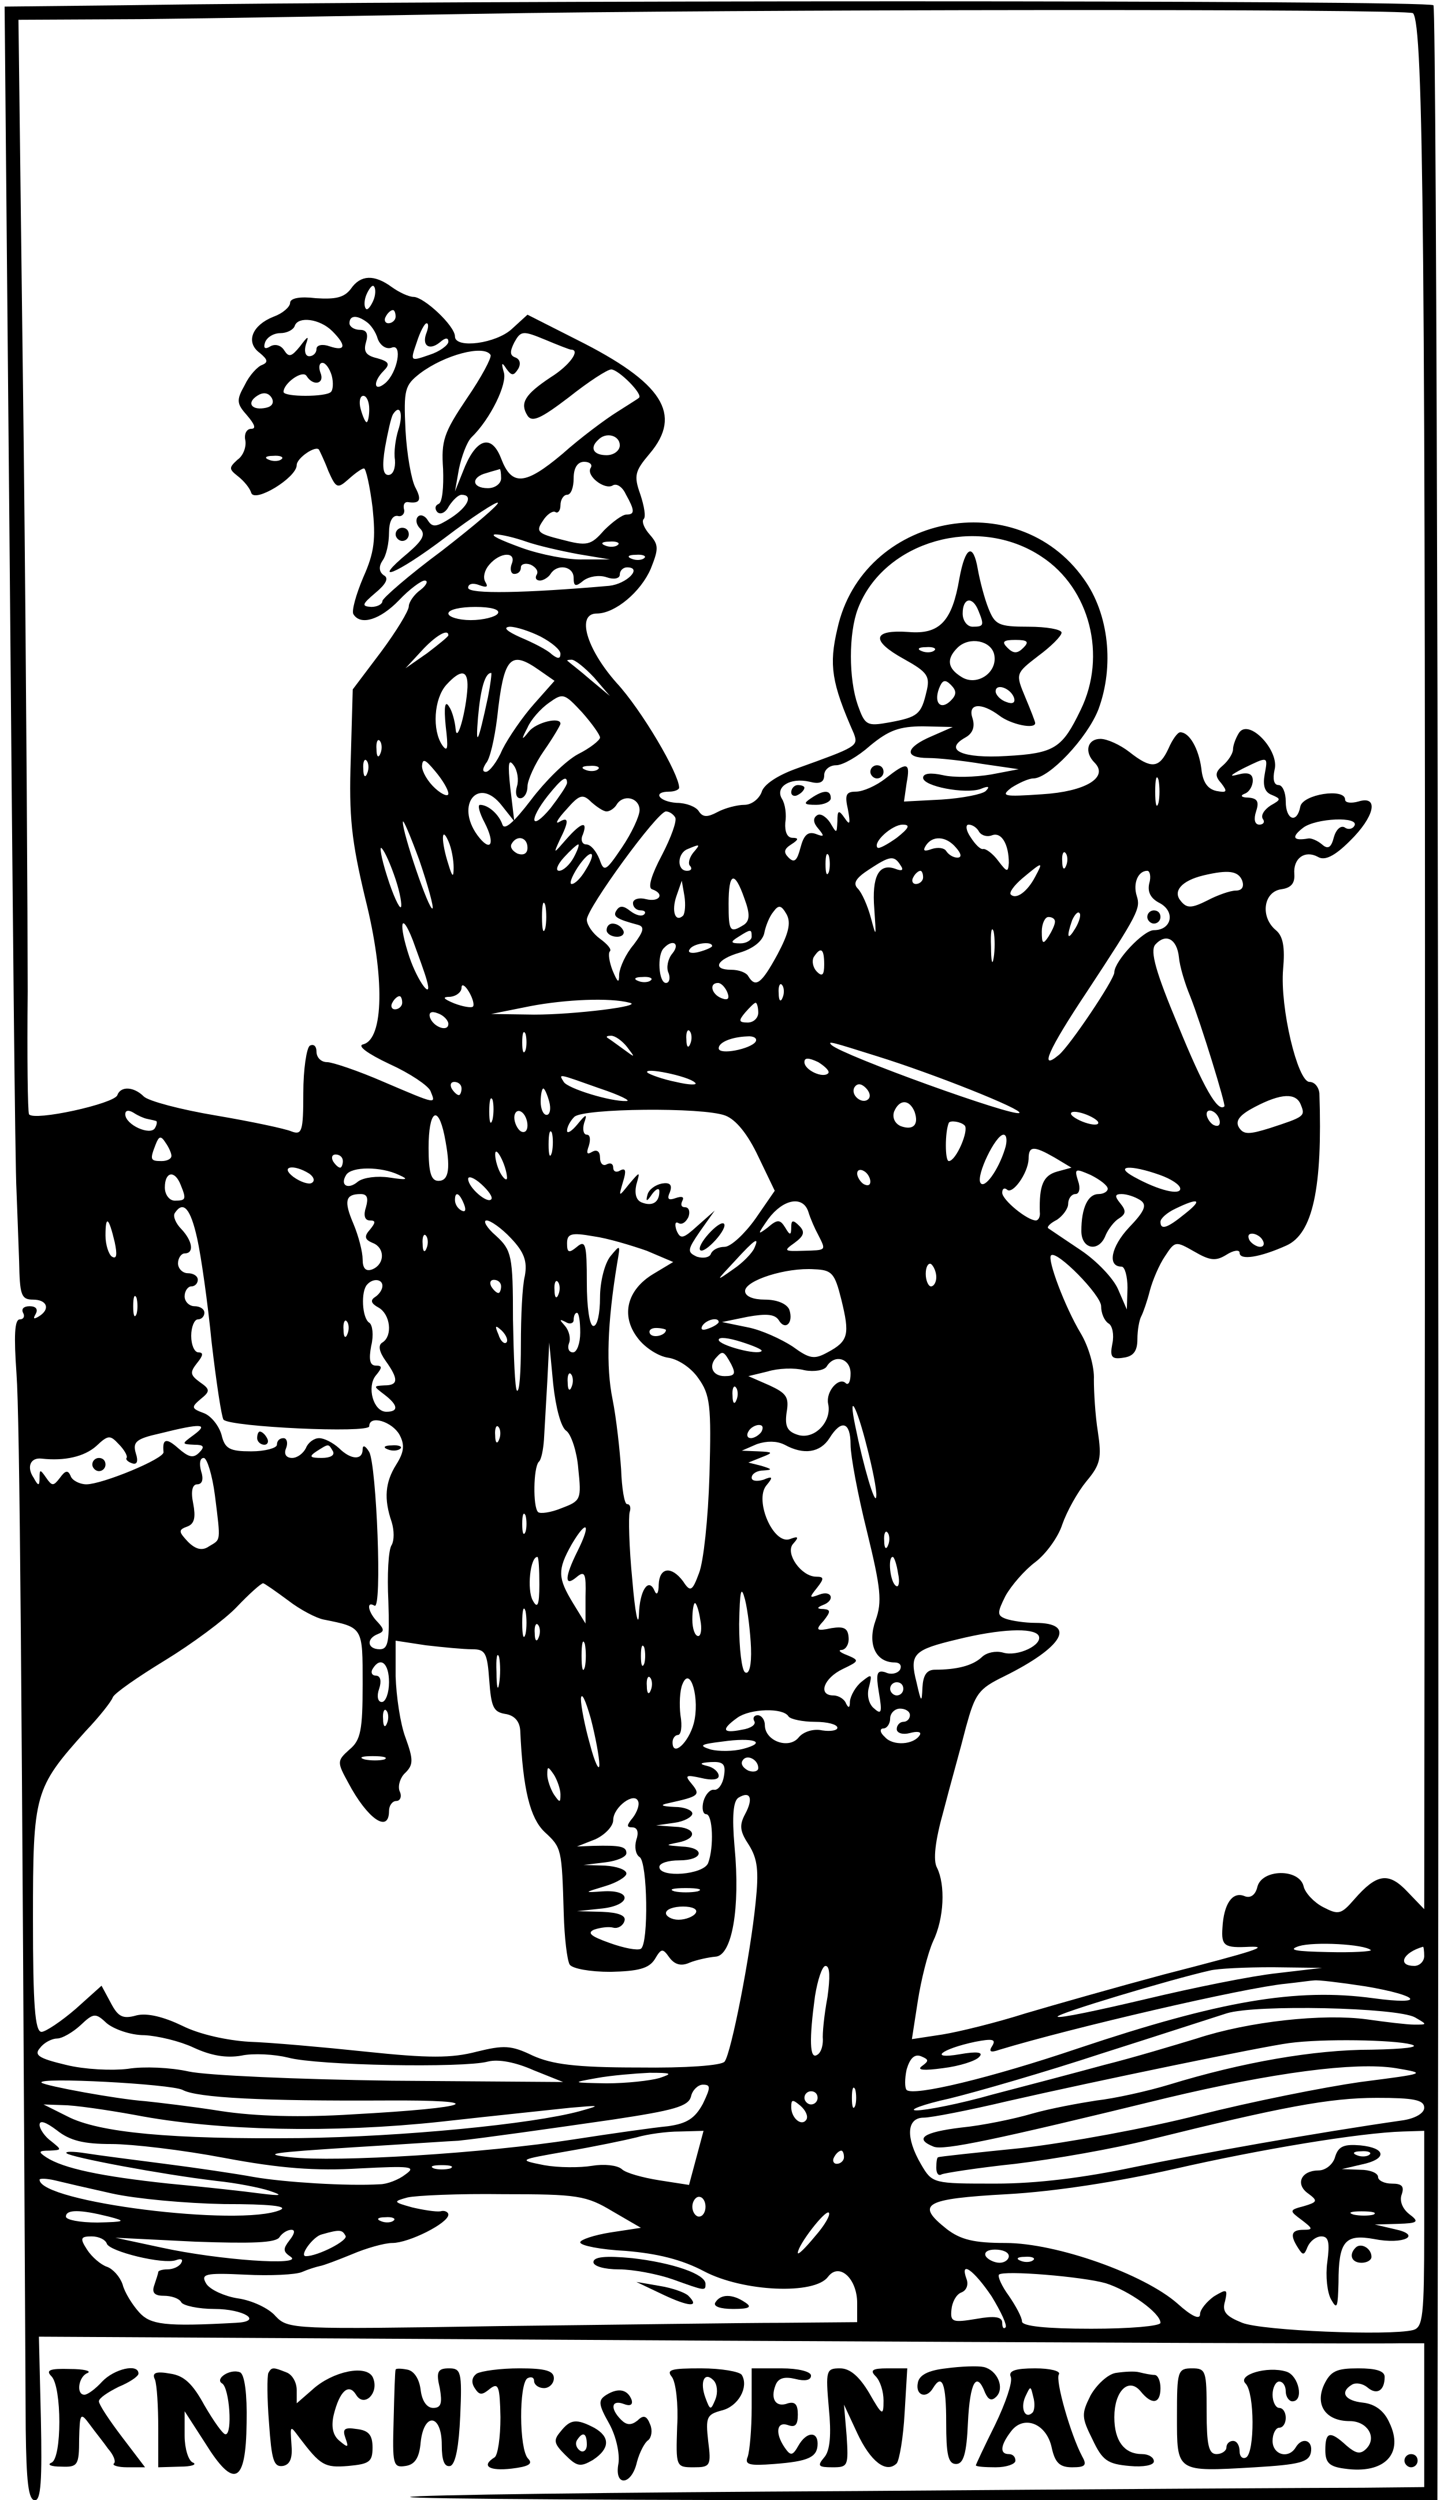 <?xml version="1.0" standalone="no"?>
<!DOCTYPE svg PUBLIC "-//W3C//DTD SVG 20010904//EN"
 "http://www.w3.org/TR/2001/REC-SVG-20010904/DTD/svg10.dtd">
<svg version="1.0" xmlns="http://www.w3.org/2000/svg"
 width="219pt" height="379pt" viewBox="0 0 219 379"
 preserveAspectRatio="xMidYMid meet">
<g transform="translate(0,379) scale(0.1,-0.1)"
fill="#000000" stroke="none">
<path d="M186 3782 l-179 -2 8 -872 c4 -479 8 -894 10 -922 1 -28 3 -77 4
-108 1 -51 3 -58 21 -58 22 0 27 -15 8 -26 -7 -4 -8 -3 -4 4 4 7 1 12 -9 12
-9 0 -13 -4 -10 -10 3 -5 1 -10 -5 -10 -8 0 -9 -25 -5 -82 5 -69 8 -450 14
-1600 1 -80 4 -108 14 -108 9 0 11 30 9 124 l-3 124 1013 -6 c557 -3 1030 -5
1051 -4 l37 0 0 -109 0 -109 -92 -1 c-51 0 -396 -2 -767 -5 -371 -2 -676 -6
-679 -9 -3 -3 346 -5 776 -5 l782 0 1 633 c2 1408 -2 3140 -7 3149 -5 8 -1478
8 -1988 0z m1957 -12 c16 -18 19 -342 18 -1965 l-1 -909 -25 26 c-29 31 -47
28 -81 -11 -20 -23 -24 -24 -47 -12 -14 7 -28 22 -30 32 -7 27 -63 26 -70 -1
-3 -13 -11 -18 -20 -14 -18 7 -31 -12 -33 -48 -2 -28 3 -31 41 -29 31 1 10 -6
-130 -42 -71 -19 -166 -46 -210 -59 -44 -14 -101 -28 -126 -32 l-46 -7 9 58
c5 32 15 72 23 90 17 35 19 86 6 112 -6 11 -3 40 10 86 10 39 26 95 34 127 14
51 19 58 58 77 89 44 111 81 47 81 -15 0 -35 3 -44 6 -14 5 -14 9 -1 35 9 16
29 39 45 51 16 12 35 38 41 57 7 20 23 49 37 66 21 25 23 35 17 75 -4 25 -6
60 -6 79 1 19 -8 50 -20 70 -24 40 -51 112 -45 118 8 9 76 -60 76 -77 0 -11 5
-22 11 -26 6 -3 9 -17 6 -31 -4 -20 -1 -24 17 -21 15 2 21 10 21 28 0 14 3 30
6 35 3 6 9 23 13 39 4 15 14 39 23 52 15 23 16 23 44 7 24 -14 33 -15 49 -5
11 7 20 8 20 3 0 -12 31 -7 71 11 40 18 55 87 50 231 -1 9 -7 17 -15 17 -18 0
-45 113 -40 171 3 33 0 50 -11 59 -24 20 -19 58 8 62 15 2 21 9 20 23 -2 24
16 37 36 26 10 -6 25 1 48 24 38 37 45 70 13 60 -11 -3 -20 -2 -20 3 0 18 -65
8 -68 -11 -5 -26 -22 -20 -22 8 0 14 -5 25 -11 25 -7 0 -9 9 -6 23 8 29 -39
79 -54 56 -5 -8 -9 -19 -9 -25 0 -6 -7 -17 -15 -24 -12 -10 -13 -16 -3 -27 10
-13 9 -15 -7 -12 -14 3 -21 14 -23 34 -4 30 -18 55 -32 55 -4 0 -12 -11 -18
-25 -14 -30 -26 -31 -59 -5 -14 11 -34 20 -44 20 -20 0 -25 -20 -9 -36 22 -22
-13 -44 -80 -48 -58 -4 -63 -3 -46 10 11 7 26 14 33 14 24 0 82 61 99 105 24
65 16 144 -22 197 -102 145 -336 98 -374 -75 -13 -55 -9 -82 25 -159 7 -19 5
-20 -87 -53 -28 -10 -50 -24 -53 -36 -4 -10 -15 -19 -26 -19 -11 0 -30 -5 -41
-11 -15 -8 -22 -8 -28 1 -4 7 -19 13 -34 13 -27 2 -37 17 -11 17 8 0 15 3 15
6 0 21 -57 118 -95 159 -46 52 -61 105 -30 105 28 0 67 33 82 68 12 30 12 36
-1 51 -9 10 -13 20 -10 24 4 3 1 20 -5 38 -10 28 -8 35 14 61 51 60 20 108
-110 173 l-75 38 -23 -21 c-24 -23 -87 -31 -87 -12 0 16 -47 60 -63 60 -7 0
-22 7 -33 15 -26 19 -47 19 -62 -3 -10 -13 -23 -16 -53 -14 -24 3 -39 0 -39
-7 0 -6 -11 -16 -25 -21 -33 -13 -43 -39 -21 -55 12 -10 13 -14 4 -18 -7 -2
-20 -16 -27 -31 -13 -23 -12 -28 4 -46 11 -13 14 -20 6 -20 -7 0 -11 -8 -9
-17 2 -10 -3 -24 -12 -30 -13 -12 -13 -14 1 -25 9 -7 18 -18 20 -25 5 -16 69
23 69 42 0 11 30 31 34 23 1 -2 8 -16 14 -32 12 -27 14 -27 31 -12 10 9 20 16
23 16 3 0 9 -27 13 -59 5 -48 3 -68 -14 -106 -11 -26 -18 -51 -15 -56 11 -18
41 -8 69 21 16 17 34 30 39 30 6 0 3 -7 -6 -14 -10 -7 -18 -19 -18 -25 0 -7
-19 -38 -42 -69 l-43 -57 -3 -105 c-3 -88 1 -124 22 -212 30 -119 28 -213 -3
-221 -10 -2 6 -14 40 -30 31 -14 59 -33 62 -41 8 -20 11 -21 -71 14 -39 17
-78 30 -86 30 -9 0 -16 7 -16 16 0 8 -4 12 -10 9 -5 -3 -10 -36 -10 -72 0 -58
-2 -64 -18 -58 -9 4 -61 15 -114 24 -54 9 -103 22 -110 29 -15 15 -35 16 -40
2 -4 -13 -127 -40 -134 -29 -2 4 -3 88 -2 186 0 98 -2 469 -6 826 l-8 647 184
1 c100 1 329 5 508 8 390 7 1416 8 1423 1z m-1577 -436 c-4 -9 -9 -15 -11 -12
-3 3 -3 13 1 22 4 9 9 15 11 12 3 -3 3 -13 -1 -22z m34 -24 c0 -5 -5 -10 -11
-10 -5 0 -7 5 -4 10 3 6 8 10 11 10 2 0 4 -4 4 -10z m-96 -22 c22 -22 20 -31
-4 -23 -11 4 -20 2 -20 -4 0 -6 -5 -11 -11 -11 -6 0 -8 8 -5 18 5 14 3 13 -9
-3 -13 -16 -17 -17 -24 -6 -5 8 -14 10 -21 6 -8 -5 -11 -3 -8 6 3 8 13 14 23
14 10 0 20 5 22 11 5 15 38 11 57 -8z m52 14 c6 -4 14 -15 17 -26 4 -10 13
-16 21 -13 17 7 9 -38 -10 -54 -17 -14 -19 2 -2 19 10 10 8 14 -10 19 -17 4
-21 10 -17 24 4 13 1 19 -9 19 -9 0 -16 5 -16 10 0 12 11 13 26 2z m91 -16
c-8 -20 4 -28 20 -15 8 7 13 8 13 1 0 -5 -13 -15 -29 -20 -29 -10 -29 -10 -19
19 5 16 12 29 15 29 3 0 3 -6 0 -14z m219 -26 c15 0 -2 -24 -31 -42 -39 -26
-47 -39 -35 -58 7 -11 21 -4 63 28 29 23 58 42 64 42 11 0 49 -38 42 -43 -2
-2 -17 -11 -34 -22 -16 -10 -54 -38 -82 -63 -57 -48 -77 -49 -93 -7 -15 39
-39 30 -58 -20 l-12 -30 6 34 c4 19 12 41 19 48 29 28 55 82 49 99 -4 14 -3
16 4 5 8 -11 11 -11 18 0 4 7 3 14 -4 17 -9 3 -9 9 -2 23 10 18 13 18 47 4 19
-8 37 -15 39 -15z m-122 -8 c2 -4 -14 -34 -36 -66 -35 -52 -39 -64 -36 -107 1
-27 -1 -51 -7 -53 -5 -2 -6 -7 -2 -12 5 -5 13 -1 18 9 6 9 14 17 19 17 18 0
10 -18 -16 -35 -22 -14 -28 -15 -35 -4 -4 7 -11 10 -15 6 -4 -4 -3 -12 3 -18
9 -9 4 -18 -18 -37 -59 -49 -18 -33 56 23 42 32 78 55 80 53 3 -2 -36 -35 -85
-73 -50 -37 -90 -72 -90 -76 0 -5 -8 -9 -17 -9 -15 1 -14 4 6 21 17 14 21 23
13 27 -7 5 -8 13 -2 22 6 8 10 27 10 43 0 16 5 26 13 25 6 -2 11 3 10 9 -2 7
0 12 5 12 19 -3 22 3 12 22 -6 11 -13 50 -15 87 -3 62 -1 68 22 86 37 28 97
44 107 28z m-241 -31 c3 -11 2 -22 -1 -25 -7 -8 -72 -8 -72 0 0 13 29 34 35
24 10 -16 28 -12 21 5 -3 8 -2 15 3 15 5 0 11 -9 14 -19z m-99 -49 c-22 -5
-31 7 -14 18 9 6 17 5 22 -3 4 -7 1 -13 -8 -15z m156 -2 c0 -11 -2 -20 -4 -20
-2 0 -6 9 -9 20 -3 11 -1 20 4 20 5 0 9 -9 9 -20z m44 -32 c-4 -13 -7 -33 -5
-45 1 -13 -3 -23 -10 -23 -8 0 -10 12 -5 42 4 22 9 45 12 50 11 17 16 0 8 -24z
m336 -23 c0 -8 -9 -15 -20 -15 -20 0 -26 11 -13 23 12 13 33 7 33 -8z m-513
-21 c-3 -3 -12 -4 -19 -1 -8 3 -5 6 6 6 11 1 17 -2 13 -5z m469 -13 c-8 -12
21 -34 33 -27 6 4 15 -2 20 -13 14 -25 14 -31 1 -31 -6 0 -21 -11 -34 -24 -20
-23 -26 -24 -64 -14 -36 9 -40 12 -29 28 6 10 15 16 19 14 4 -3 8 2 8 10 0 9
5 16 10 16 6 0 10 11 10 25 0 16 6 25 16 25 8 0 13 -4 10 -9z m-136 -16 c0 -8
-9 -15 -20 -15 -25 0 -26 17 -2 23 9 3 18 5 20 6 1 0 2 -6 2 -14z m38 -96 c17
-6 52 -14 79 -19 l48 -8 -40 0 c-22 -1 -65 7 -95 18 -30 11 -48 19 -39 20 9 0
30 -5 47 -11z m782 -23 c73 -48 99 -150 59 -232 -28 -58 -39 -66 -113 -70 -66
-4 -96 9 -62 28 11 6 15 16 11 29 -8 23 13 25 41 4 17 -13 54 -21 54 -11 0 2
-7 20 -15 39 -15 36 -15 36 20 63 19 14 35 30 35 35 0 5 -23 9 -50 9 -46 0
-51 3 -61 28 -6 15 -13 42 -16 59 -7 41 -19 35 -28 -14 -11 -65 -30 -85 -77
-81 -55 4 -58 -13 -7 -41 36 -20 40 -26 34 -50 -8 -34 -13 -38 -56 -46 -34 -6
-37 -5 -48 26 -14 40 -14 109 0 146 39 103 182 144 279 79z m-643 18 c-3 -3
-12 -4 -19 -1 -8 3 -5 6 6 6 11 1 17 -2 13 -5z m-161 -29 c-3 -8 -1 -15 4 -15
6 0 10 4 10 10 0 5 7 7 15 4 8 -4 12 -10 9 -15 -3 -5 -1 -9 5 -9 5 0 13 5 16
10 10 16 35 12 35 -6 0 -13 3 -14 15 -4 8 6 23 9 35 5 11 -4 20 -2 20 4 0 6 5
11 11 11 24 0 0 -25 -27 -28 -126 -11 -214 -13 -214 -3 0 6 7 8 17 4 11 -4 14
-3 9 5 -4 7 -1 18 6 26 17 20 42 20 34 1z m201 9 c-3 -3 -12 -4 -19 -1 -8 3
-5 6 6 6 11 1 17 -2 13 -5z m507 -80 c9 -22 8 -24 -9 -24 -8 0 -15 9 -15 20 0
24 15 27 24 4z m-729 -4 c-3 -5 -22 -10 -41 -10 -19 0 -34 5 -34 10 0 6 18 10
41 10 24 0 38 -4 34 -10z m65 -35 c17 -9 30 -20 30 -26 0 -8 -4 -8 -13 -1 -7
7 -29 18 -48 26 -20 9 -27 15 -16 16 10 0 31 -7 47 -15z m-140 2 c0 -2 -15
-14 -32 -27 l-33 -23 24 26 c21 23 41 35 41 24z m828 -30 c5 -27 -27 -48 -50
-33 -21 13 -23 27 -6 44 18 18 52 11 56 -11z m44 11 c-9 -9 -15 -9 -24 0 -9 9
-7 12 12 12 19 0 21 -3 12 -12z m-135 -4 c-3 -3 -12 -4 -19 -1 -8 3 -5 6 6 6
11 1 17 -2 13 -5z m-599 -30 l23 -16 -31 -35 c-17 -19 -39 -51 -48 -69 -8 -19
-20 -34 -25 -34 -6 0 -5 5 0 13 6 6 13 37 17 69 10 93 20 103 64 72z m83 -11
l24 -28 -30 25 c-16 14 -32 26 -34 28 -2 1 0 2 6 2 5 0 20 -12 34 -27z m-192
-15 c-2 -36 -16 -87 -18 -63 -1 11 -5 27 -10 34 -6 10 -8 0 -5 -30 4 -33 3
-40 -5 -29 -16 23 -13 71 6 92 22 24 33 23 32 -4z m31 -15 c-15 -70 -19 -78
-15 -30 4 45 11 67 20 67 1 0 -1 -17 -5 -37z m702 -5 c-15 -15 -26 -4 -18 18
5 13 9 15 18 6 9 -9 9 -15 0 -24z m96 4 c2 -7 -2 -10 -12 -6 -9 3 -16 11 -16
16 0 13 23 5 28 -10z m-628 -60 c0 -4 -15 -16 -33 -25 -19 -10 -51 -42 -72
-70 -26 -34 -40 -46 -43 -37 -5 15 -21 30 -34 30 -4 0 -1 -12 7 -27 17 -33 9
-46 -11 -19 -34 47 2 90 37 45 l19 -24 -6 50 c-4 37 -3 46 5 35 6 -8 8 -23 5
-32 -3 -10 -1 -18 5 -18 6 0 11 8 11 18 0 9 11 34 25 54 14 20 25 39 25 41 0
11 -37 2 -48 -12 -11 -14 -12 -13 -2 6 5 12 20 29 33 38 21 15 23 14 50 -15
15 -17 27 -34 27 -38z m503 2 c-40 -17 -43 -33 -5 -33 15 0 52 -4 82 -9 l55
-8 -42 -8 c-24 -4 -56 -5 -73 -1 -18 4 -30 3 -30 -4 0 -13 64 -25 87 -17 12 5
15 4 8 -3 -5 -5 -36 -11 -67 -13 l-57 -3 4 28 c6 32 1 33 -32 7 -14 -11 -34
-20 -45 -20 -15 0 -17 -5 -12 -27 4 -22 3 -25 -5 -13 -9 13 -11 12 -11 -5 -1
-19 -1 -19 -11 -2 -6 9 -15 15 -20 11 -6 -4 -6 -11 2 -20 10 -12 9 -13 -4 -8
-12 4 -18 -2 -23 -21 -5 -19 -9 -24 -18 -15 -8 8 -7 13 4 20 11 7 12 10 2 10
-8 0 -12 9 -11 23 2 12 0 28 -5 36 -11 18 12 33 42 26 15 -4 22 -1 22 10 0 8
8 15 18 15 10 0 33 13 52 30 28 23 44 29 80 29 l45 -1 -32 -14z m-836 -26 c-3
-8 -6 -5 -6 6 -1 11 2 17 5 13 3 -3 4 -12 1 -19z m-20 -30 c-3 -8 -6 -5 -6 6
-1 11 2 17 5 13 3 -3 4 -12 1 -19z m123 -31 c0 -5 -9 -2 -20 8 -11 10 -20 25
-20 34 1 12 5 10 20 -8 11 -13 20 -28 20 -34z m1238 29 c-3 -17 0 -27 11 -31
14 -6 14 -7 -2 -16 -9 -6 -15 -14 -12 -20 4 -5 1 -9 -5 -9 -7 0 -9 8 -5 20 5
15 2 20 -12 21 -10 0 -13 3 -5 6 6 2 12 11 12 20 0 10 -7 13 -22 9 -15 -4 -12
-1 7 9 39 19 38 19 33 -9z m-1011 8 c-3 -3 -12 -4 -19 -1 -8 3 -5 6 6 6 11 1
17 -2 13 -5z m850 -51 c-3 -10 -5 -2 -5 17 0 19 2 27 5 18 2 -10 2 -26 0 -35z
m-897 30 c-1 -5 -12 -21 -25 -38 -30 -36 -34 -19 -4 19 21 26 29 32 29 19z
m60 -43 c5 0 12 5 15 10 10 17 35 11 35 -8 0 -9 -12 -35 -27 -57 -25 -37 -27
-37 -34 -17 -5 12 -13 22 -20 22 -6 0 -9 7 -5 15 8 22 -3 18 -25 -7 -20 -23
-20 -23 -10 -1 14 28 14 36 -1 27 -7 -4 -2 5 11 19 20 23 25 24 38 11 8 -7 18
-14 23 -14z m104 -9 c3 -5 -6 -30 -20 -57 -16 -30 -22 -50 -15 -52 20 -7 11
-20 -9 -15 -11 3 -20 0 -20 -6 0 -6 5 -11 12 -11 6 0 8 -3 5 -6 -4 -4 -13 -1
-21 5 -10 8 -16 9 -21 1 -6 -9 -1 -13 33 -22 10 -3 8 -10 -7 -30 -12 -14 -21
-34 -22 -45 0 -14 -2 -13 -10 6 -5 13 -7 26 -4 29 3 3 -4 11 -15 19 -11 8 -20
21 -20 29 0 17 107 164 120 164 5 0 11 -4 14 -9z m-368 -138 c-5 -5 -46 116
-45 131 0 6 11 -20 25 -58 13 -38 22 -71 20 -73z m1398 125 c-3 -5 -10 -6 -15
-2 -6 3 -13 -4 -16 -15 -4 -16 -9 -19 -18 -11 -7 6 -17 10 -21 9 -23 -4 -26 2
-8 16 19 15 87 18 78 3z m-694 -18 c-14 -10 -27 -17 -29 -15 -8 8 22 35 38 35
12 0 10 -5 -9 -20z m125 9 c4 -6 13 -8 20 -5 14 5 25 -14 25 -42 -1 -15 -3
-14 -16 3 -8 11 -19 19 -23 18 -4 -1 -12 7 -19 18 -7 10 -8 19 -3 19 6 0 13
-5 16 -11z m-797 -54 c0 -16 -2 -15 -8 5 -11 34 -11 60 0 35 5 -11 8 -29 8
-40z m112 30 c0 -9 -6 -12 -15 -9 -8 4 -12 10 -9 15 8 14 24 10 24 -6z m650 0
c8 -9 9 -15 2 -15 -6 0 -13 4 -17 10 -3 5 -13 6 -22 3 -11 -4 -14 -3 -9 5 10
16 31 15 46 -3z m-850 -48 c7 -21 10 -40 8 -42 -2 -3 -12 18 -21 47 -9 28 -12
47 -8 42 5 -5 14 -26 21 -47z m270 33 c-6 -11 -16 -20 -22 -20 -6 0 -3 9 7 20
10 11 20 20 22 20 2 0 -1 -9 -7 -20z m181 7 c-6 -8 -8 -17 -4 -20 3 -4 1 -7
-5 -7 -16 0 -15 27 1 33 19 8 20 8 8 -6z m-163 -26 c-7 -12 -16 -21 -21 -21
-4 0 0 11 9 25 20 30 31 26 12 -4z m369 -3 c-3 -7 -5 -2 -5 12 0 14 2 19 5 13
2 -7 2 -19 0 -25z m360 10 c-3 -8 -6 -5 -6 6 -1 11 2 17 5 13 3 -3 4 -12 1
-19z m-251 0 c5 -7 2 -9 -8 -5 -25 9 -36 -11 -32 -61 3 -43 3 -44 -5 -14 -5
19 -14 39 -20 45 -8 8 -3 16 17 29 32 21 38 22 48 6z m204 -17 c-12 -23 -29
-35 -37 -27 -3 3 5 14 18 25 30 25 32 26 19 2z m-170 -1 c0 -5 -5 -10 -11 -10
-5 0 -7 5 -4 10 3 6 8 10 11 10 2 0 4 -4 4 -10z m343 -9 c-3 -13 2 -23 16 -30
24 -13 18 -41 -9 -41 -16 0 -60 -47 -60 -64 0 -11 -68 -112 -84 -125 -31 -26
-16 8 42 95 79 120 82 127 76 146 -6 19 2 38 16 38 4 0 6 -9 3 -19z m141 4 c3
-9 0 -15 -10 -15 -8 0 -28 -7 -43 -15 -24 -12 -31 -12 -40 -1 -13 15 1 31 34
39 38 9 53 7 59 -8z m-755 -27 c9 -24 8 -34 -1 -40 -21 -13 -23 -10 -23 32 0
48 9 51 24 8z m-93 -26 c-12 -11 -18 7 -10 30 l8 23 4 -23 c2 -13 1 -26 -2
-30z m-209 -19 c-3 -10 -5 -2 -5 17 0 19 2 27 5 18 2 -10 2 -26 0 -35z m352
-40 c-24 -44 -33 -51 -44 -33 -3 6 -15 10 -26 10 -30 0 -22 16 13 26 20 6 34
17 37 29 2 11 8 26 14 33 8 11 12 10 20 -4 7 -13 3 -29 -14 -61z m452 40 c-12
-20 -14 -14 -5 12 4 9 9 14 11 11 3 -2 0 -13 -6 -23z m-984 -78 c10 -34 -13
-4 -26 34 -17 51 -13 72 5 26 8 -22 18 -49 21 -60z m953 88 c0 -5 -5 -15 -10
-23 -8 -12 -10 -11 -10 8 0 12 5 22 10 22 6 0 10 -3 10 -7z m-93 -55 c-2 -13
-4 -5 -4 17 -1 22 1 32 4 23 2 -10 2 -28 0 -40z m-367 32 c0 -5 -8 -10 -17
-10 -15 0 -16 2 -3 10 19 12 20 12 20 0z m648 -31 c1 -13 9 -40 17 -59 17 -43
54 -164 52 -167 -10 -10 -32 29 -70 122 -34 81 -43 113 -35 123 16 18 33 9 36
-19z m-768 6 c-7 -8 -10 -22 -6 -30 3 -8 1 -15 -4 -15 -11 0 -14 43 -3 53 13
14 25 7 13 -8z m60 11 c0 -2 -9 -6 -20 -9 -11 -3 -18 -1 -14 4 5 9 34 13 34 5z
m170 -28 c0 -16 -3 -19 -11 -11 -6 6 -8 16 -5 22 11 17 16 13 16 -11z m-263
-24 c-3 -3 -12 -4 -19 -1 -8 3 -5 6 6 6 11 1 17 -2 13 -5z m-270 -40 c-2 -2
-15 0 -28 5 -17 7 -19 10 -6 10 9 1 17 7 17 14 0 6 5 4 11 -6 6 -10 9 -21 6
-23z m386 22 c4 -10 1 -13 -9 -9 -15 6 -19 23 -5 23 5 0 11 -7 14 -14z m84 -8
c-3 -8 -6 -5 -6 6 -1 11 2 17 5 13 3 -3 4 -12 1 -19z m-577 -8 c0 -5 -5 -10
-11 -10 -5 0 -7 5 -4 10 3 6 8 10 11 10 2 0 4 -4 4 -10z m345 0 c22 -5 -84
-18 -145 -18 l-65 1 60 12 c53 10 120 13 150 5z m195 -15 c0 -8 -7 -15 -16
-15 -14 0 -14 3 -4 15 7 8 14 15 16 15 2 0 4 -7 4 -15z m-470 -17 c0 -13 -23
-5 -28 10 -2 7 2 10 12 6 9 -3 16 -11 16 -16z m117 -40 c-3 -7 -5 -2 -5 12 0
14 2 19 5 13 2 -7 2 -19 0 -25z m250 10 c-3 -8 -6 -5 -6 6 -1 11 2 17 5 13 3
-3 4 -12 1 -19z m-96 -5 c13 -17 13 -17 -6 -3 -11 8 -22 16 -24 17 -2 2 0 3 6
3 6 0 17 -8 24 -17z m195 8 c-7 -11 -56 -21 -56 -10 0 9 19 17 43 18 10 1 16
-3 13 -8z m184 -22 c87 -27 222 -81 216 -86 -7 -7 -268 87 -285 103 -7 7 2 4
69 -17z m-74 -26 c-8 -8 -36 5 -36 17 0 7 6 7 21 0 11 -7 18 -14 15 -17z
m-202 -14 c5 -4 -8 -4 -29 1 -20 4 -39 11 -43 14 -8 9 62 -5 72 -15z m-144 -9
c30 -10 48 -19 40 -19 -24 -1 -89 19 -95 29 -8 13 -10 13 55 -10z m-210 0 c0
-5 -2 -10 -4 -10 -3 0 -8 5 -11 10 -3 6 -1 10 4 10 6 0 11 -4 11 -10z m617
-16 c-9 -9 -28 6 -21 18 4 6 10 6 17 -1 6 -6 8 -13 4 -17z m-484 -4 c3 -11 1
-20 -4 -20 -5 0 -9 9 -9 20 0 11 2 20 4 20 2 0 6 -9 9 -20z m-86 -27 c-3 -10
-5 -4 -5 12 0 17 2 24 5 18 2 -7 2 -21 0 -30z m1226 22 c7 -17 5 -18 -47 -35
-32 -10 -40 -10 -47 1 -6 10 1 19 24 31 40 21 63 22 70 3z m-586 -10 c7 -20
-2 -29 -21 -22 -9 4 -13 13 -10 22 8 19 23 19 31 0z m-1164 -11 c4 -1 10 -2
13 -3 3 0 2 -6 -1 -11 -7 -12 -45 5 -45 21 0 6 5 7 13 2 6 -4 15 -8 20 -9z
m577 -10 c0 -8 -4 -12 -10 -9 -5 3 -10 13 -10 21 0 8 5 12 10 9 6 -3 10 -13
10 -21z m300 15 c16 -6 34 -28 50 -62 l25 -52 -29 -42 c-17 -24 -38 -43 -47
-43 -10 0 -19 -5 -21 -11 -2 -5 -11 -7 -21 -4 -15 7 -15 10 5 39 l22 31 -26
-23 c-22 -20 -26 -21 -32 -7 -3 9 -2 14 3 11 5 -3 11 1 15 9 3 8 1 15 -5 15
-6 0 -7 4 -4 10 3 6 -1 7 -10 4 -11 -4 -14 -2 -9 9 4 11 0 15 -12 13 -10 -2
-20 -9 -22 -17 -3 -11 -1 -11 7 1 6 8 11 10 11 4 0 -16 -10 -23 -26 -17 -9 3
-12 13 -9 27 6 21 6 21 -11 1 -16 -20 -16 -20 -9 4 5 16 4 21 -4 17 -6 -4 -11
-2 -11 4 0 6 -4 8 -10 5 -5 -3 -10 1 -10 10 0 10 -5 13 -12 9 -8 -5 -9 -2 -5
9 3 10 2 17 -3 17 -5 0 -7 8 -4 18 5 14 3 14 -10 -2 -9 -11 -16 -15 -16 -10 0
6 5 15 11 21 13 13 195 15 229 2z m565 -9 c3 -5 -4 -6 -15 -3 -11 3 -22 9 -25
13 -3 5 4 6 15 3 11 -3 22 -9 25 -13z m185 -1 c0 -6 -4 -7 -10 -4 -5 3 -10 11
-10 16 0 6 5 7 10 4 6 -3 10 -11 10 -16z m-1176 -20 c10 -50 7 -69 -9 -69 -11
0 -15 12 -15 50 0 56 14 67 24 19z m789 15 c7 -7 -13 -54 -24 -54 -6 0 -6 44
0 58 2 4 18 2 24 -4z m-626 -41 c-3 -10 -5 -4 -5 12 0 17 2 24 5 18 2 -7 2
-21 0 -30z m-577 -5 c0 -5 -7 -8 -15 -8 -17 0 -18 2 -9 25 5 13 8 14 15 3 5
-7 9 -16 9 -20z m1264 10 c-10 -32 -31 -61 -37 -51 -7 11 23 73 35 73 5 0 6
-10 2 -22z m-755 -43 c0 -5 -4 -3 -9 5 -5 8 -9 22 -9 30 0 16 17 -16 18 -35z
m831 30 l25 -15 -22 -6 c-21 -6 -27 -21 -26 -61 1 -7 -2 -13 -6 -13 -13 0 -51
31 -51 42 0 6 3 8 7 5 8 -9 32 24 33 46 0 20 7 21 40 2z m-1080 -5 c0 -5 -2
-10 -4 -10 -3 0 -8 5 -11 10 -3 6 -1 10 4 10 6 0 11 -4 11 -10z m-51 -19 c7
-5 9 -11 4 -14 -4 -3 -17 1 -28 9 -21 16 0 20 24 5z m136 -2 c16 -7 12 -8 -14
-4 -19 3 -40 0 -48 -6 -15 -13 -28 -6 -18 10 8 13 53 13 80 0z m715 -10 c0 -6
-4 -7 -10 -4 -5 3 -10 11 -10 16 0 6 5 7 10 4 6 -3 10 -11 10 -16z m360 -11
c0 -4 -6 -8 -14 -8 -16 0 -26 -21 -26 -56 0 -28 27 -33 37 -6 4 9 13 21 20 25
11 7 11 12 2 23 -9 11 -8 14 2 14 8 0 20 -4 28 -9 11 -7 8 -16 -17 -42 -27
-29 -33 -59 -11 -59 5 0 9 -15 9 -32 l-1 -33 -13 30 c-7 17 -33 44 -57 60 -24
16 -46 31 -49 33 -3 2 3 8 13 13 9 6 17 17 17 24 0 8 5 15 11 15 6 0 8 9 4 20
-6 19 -4 19 19 9 14 -7 26 -16 26 -21z m79 21 c17 -6 31 -15 31 -21 0 -10 -32
-3 -70 18 -31 17 -6 19 39 3z m-1485 -15 c9 -22 8 -24 -9 -24 -8 0 -15 9 -15
20 0 24 15 27 24 4z m471 -22 c-6 -7 -35 18 -35 31 0 5 9 2 20 -8 11 -10 18
-20 15 -23z m-190 -12 c-4 -12 -2 -20 6 -20 9 0 9 -3 0 -14 -9 -10 -8 -15 4
-20 19 -7 19 -32 0 -40 -10 -4 -15 1 -15 15 0 11 -6 35 -14 54 -15 35 -12 45
11 45 10 0 12 -6 8 -20z m149 4 c3 -8 2 -12 -4 -9 -6 3 -10 10 -10 16 0 14 7
11 14 -7z m522 -11 c3 -10 10 -26 15 -35 12 -24 13 -23 -23 -24 -29 -1 -30 0
-13 12 15 11 16 17 7 26 -9 9 -12 9 -12 -2 0 -13 -2 -13 -9 -1 -8 13 -12 13
-27 0 -16 -12 -15 -10 1 13 23 31 53 36 61 11z m571 -3 c-27 -22 -37 -25 -37
-12 0 5 10 14 23 20 35 17 42 14 14 -8z m-1498 -37 c6 -27 16 -97 22 -158 7
-60 15 -113 18 -117 10 -11 221 -21 221 -10 0 18 35 7 46 -13 8 -15 7 -26 -5
-45 -17 -27 -19 -52 -7 -87 4 -13 4 -28 0 -35 -5 -7 -7 -46 -5 -85 2 -61 0
-73 -13 -73 -19 0 -21 16 -3 23 10 4 10 7 0 18 -15 15 -18 33 -5 25 12 -7 3
213 -8 233 -6 10 -10 11 -10 4 0 -17 -18 -16 -36 2 -9 8 -22 15 -30 15 -8 0
-17 -7 -20 -15 -4 -8 -13 -15 -21 -15 -9 0 -13 6 -9 15 3 8 1 15 -4 15 -6 0
-10 -4 -10 -10 0 -5 -18 -10 -39 -10 -33 0 -40 4 -45 25 -4 14 -16 29 -27 33
-19 7 -19 9 -5 21 15 12 15 15 -1 26 -15 11 -15 15 -4 29 9 11 10 16 2 16 -6
0 -11 11 -11 25 0 14 5 25 10 25 6 0 10 5 10 10 0 6 -7 10 -15 10 -8 0 -15 7
-15 15 0 8 5 15 10 15 6 0 10 5 10 10 0 6 -7 10 -15 10 -8 0 -15 7 -15 15 0 8
5 15 10 15 15 0 12 19 -5 37 -8 8 -13 19 -10 24 13 20 24 7 34 -38z m-125 -6
c4 -19 3 -26 -4 -22 -5 3 -10 18 -10 32 0 32 5 28 14 -10z m601 6 c20 -21 25
-35 21 -57 -4 -16 -6 -62 -6 -104 0 -41 -2 -73 -6 -70 -3 3 -5 52 -6 108 0 97
-2 105 -26 127 -14 12 -20 23 -14 23 6 0 23 -12 37 -27z m-128 -15 c-3 -8 -6
-5 -6 6 -1 11 2 17 5 13 3 -3 4 -12 1 -19z m334 -4 l40 -17 -30 -18 c-40 -24
-50 -63 -24 -97 11 -15 32 -28 46 -30 15 -2 35 -15 46 -31 18 -25 20 -41 17
-147 -2 -66 -9 -132 -16 -149 -10 -27 -13 -29 -24 -12 -18 24 -36 21 -37 -5 0
-13 -3 -17 -6 -10 -9 22 -23 2 -24 -36 -1 -20 -6 4 -10 53 -5 50 -6 96 -4 103
2 6 1 12 -4 12 -4 0 -8 24 -9 53 -2 28 -7 76 -13 106 -10 49 -8 115 7 206 5
29 5 29 -10 11 -9 -11 -16 -39 -16 -63 0 -24 -4 -43 -10 -43 -6 0 -10 29 -10
66 0 58 -2 65 -15 54 -12 -10 -15 -9 -15 5 0 15 6 17 40 11 22 -3 58 -14 81
-22z m934 16 c3 -5 2 -10 -4 -10 -5 0 -13 5 -16 10 -3 6 -2 10 4 10 5 0 13 -4
16 -10z m-771 -12 c-3 -7 -17 -22 -32 -32 -27 -19 -27 -19 2 12 32 35 38 38
30 20z m276 -44 c0 -8 -4 -14 -8 -14 -4 0 -8 9 -8 19 0 11 4 17 8 15 4 -3 8
-12 8 -20z m-144 -34 c13 -53 11 -63 -21 -80 -20 -11 -27 -10 -53 9 -17 11
-47 25 -68 29 l-39 8 39 8 c28 5 41 4 47 -5 10 -17 23 -4 16 16 -4 9 -19 15
-37 15 -18 0 -30 5 -30 13 0 16 62 36 105 33 27 -1 31 -6 41 -46z m-696 21 c0
-6 -5 -13 -11 -17 -8 -5 -6 -10 5 -16 18 -10 22 -43 6 -53 -7 -4 -5 -14 5 -28
20 -28 19 -37 -2 -37 -17 -1 -17 -1 0 -14 21 -16 22 -26 3 -26 -20 0 -30 38
-16 55 10 12 10 15 0 15 -9 0 -11 9 -7 30 4 16 2 32 -3 35 -11 7 -13 48 -3 58
9 10 23 8 23 -2z m180 -1 c0 -5 -2 -10 -4 -10 -3 0 -8 5 -11 10 -3 6 -1 10 4
10 6 0 11 -4 11 -10z m87 -12 c-3 -8 -6 -5 -6 6 -1 11 2 17 5 13 3 -3 4 -12 1
-19z m-640 -30 c-3 -7 -5 -2 -5 12 0 14 2 19 5 13 2 -7 2 -19 0 -25z m673 -28
c0 -16 -5 -30 -11 -30 -6 0 -9 6 -6 14 3 7 0 19 -6 26 -9 10 -9 11 1 6 6 -4
12 -2 12 3 0 6 2 11 5 11 3 0 5 -13 5 -30z m-353 -2 c-3 -8 -6 -5 -6 6 -1 11
2 17 5 13 3 -3 4 -12 1 -19z m563 18 c0 -2 -7 -7 -16 -10 -8 -3 -12 -2 -9 4 6
10 25 14 25 6z m-322 -31 c-3 -3 -9 2 -12 12 -6 14 -5 15 5 6 7 -7 10 -15 7
-18z m242 19 c0 -8 -19 -13 -24 -6 -3 5 1 9 9 9 8 0 15 -2 15 -3z m145 -32
c-6 -7 -65 9 -65 17 0 5 15 3 34 -3 19 -6 33 -12 31 -14z m-296 -121 c7 -5 16
-31 18 -57 5 -47 4 -49 -25 -60 -17 -7 -33 -9 -36 -6 -8 8 -7 67 1 76 4 3 7
19 8 34 1 15 3 54 5 87 l3 60 6 -63 c4 -37 12 -66 20 -71z m250 101 c7 -14 6
-18 -10 -18 -19 0 -25 16 -12 29 9 10 11 9 22 -11z m181 -14 c0 -12 -3 -18 -7
-15 -10 11 -31 -12 -27 -31 6 -27 -21 -55 -46 -47 -16 5 -20 13 -17 34 4 23 0
29 -26 41 l-32 14 29 7 c16 5 41 6 56 2 15 -3 31 0 34 6 12 19 36 12 36 -11z
m-423 -20 c-3 -8 -6 -5 -6 6 -1 11 2 17 5 13 3 -3 4 -12 1 -19z m250 -20 c-3
-8 -6 -5 -6 6 -1 11 2 17 5 13 3 -3 4 -12 1 -19z m198 -72 c8 -31 15 -65 14
-74 -1 -18 -20 47 -32 107 -11 53 2 31 18 -33z m-1021 19 c-19 -14 -19 -14 1
-15 14 0 16 -3 7 -12 -9 -9 -16 -7 -32 7 -18 16 -24 14 -22 -6 2 -10 -93 -49
-117 -49 -10 0 -22 6 -24 13 -4 9 -8 8 -16 -3 -10 -13 -12 -13 -21 0 -9 13
-10 13 -10 0 0 -13 -2 -13 -9 0 -11 16 -5 31 12 29 35 -4 65 3 83 19 18 17 21
17 34 3 8 -8 14 -18 12 -21 -2 -2 2 -6 8 -8 8 -3 10 3 6 15 -5 17 0 22 36 30
64 16 75 15 52 -2z m463 -7 c-3 -8 -6 -5 -6 6 -1 11 2 17 5 13 3 -3 4 -12 1
-19z m398 12 c-3 -5 -11 -10 -16 -10 -6 0 -7 5 -4 10 3 6 11 10 16 10 6 0 7
-4 4 -10z m135 -20 c0 -17 11 -76 25 -132 21 -86 23 -106 13 -134 -13 -36 0
-64 29 -64 8 0 11 -5 8 -11 -4 -6 -14 -8 -22 -4 -13 4 -15 -1 -10 -31 5 -29 4
-34 -7 -24 -8 6 -12 20 -8 33 5 20 4 20 -11 8 -9 -7 -17 -21 -18 -30 0 -10 -2
-11 -6 -3 -2 6 -11 12 -19 12 -24 0 -15 26 14 40 25 12 26 13 7 21 -11 4 -15
8 -8 8 6 1 11 9 10 19 -1 14 -7 17 -26 14 -23 -5 -25 -3 -12 11 11 14 11 17 0
18 -10 0 -11 2 -1 6 19 7 14 23 -5 16 -16 -6 -16 -5 -4 10 11 14 11 17 -1 17
-23 0 -48 36 -35 50 9 10 8 12 -5 7 -25 -9 -54 58 -36 81 11 13 10 15 -4 9
-10 -3 -18 -2 -18 3 0 6 8 11 18 11 14 1 13 2 -3 7 l-20 5 20 8 c18 7 18 8 -5
9 l-25 1 23 10 c15 5 30 5 42 -1 29 -16 54 -12 68 10 18 29 32 25 32 -10z
m-785 -10 c3 -6 -4 -10 -17 -10 -18 0 -20 2 -8 10 19 12 18 12 25 0z m-179
-67 c9 -72 9 -66 -9 -77 -10 -7 -20 -5 -32 7 -14 15 -15 18 -1 23 11 4 13 14
9 35 -4 19 -1 29 6 29 8 0 10 8 6 20 -3 11 -2 20 4 20 5 0 13 -26 17 -57z
m471 -55 c-3 -7 -5 -2 -5 12 0 14 2 19 5 13 2 -7 2 -19 0 -25z m79 -29 c-20
-40 -20 -55 -2 -40 13 11 15 6 14 -29 l0 -41 -19 31 c-23 38 -24 50 -2 89 23
39 30 32 9 -10z m471 9 c-3 -8 -6 -5 -6 6 -1 11 2 17 5 13 3 -3 4 -12 1 -19z
m-529 -60 c0 -32 -3 -37 -10 -24 -9 16 -4 66 7 66 2 0 3 -19 3 -42z m544 17
c3 -13 1 -22 -3 -19 -9 5 -13 44 -5 44 2 0 6 -11 8 -25z m-925 -41 c18 -14 43
-27 54 -29 60 -12 59 -11 59 -98 0 -70 -3 -85 -20 -99 -19 -17 -19 -19 -2 -50
29 -55 62 -78 62 -43 0 8 5 15 11 15 6 0 9 7 5 15 -3 8 1 21 9 28 12 12 12 20
0 53 -8 21 -14 63 -15 93 l0 54 46 -7 c26 -3 57 -6 70 -6 20 0 23 -5 26 -47 3
-40 6 -48 24 -51 14 -2 22 -11 23 -25 4 -90 15 -133 37 -154 26 -24 26 -25 29
-124 1 -36 5 -70 9 -77 4 -6 30 -11 62 -11 42 1 58 5 67 19 10 17 12 17 22 3
8 -11 18 -14 31 -8 10 4 28 8 39 9 25 1 38 73 29 167 -4 46 -2 69 6 74 18 11
23 -1 10 -25 -9 -17 -8 -26 6 -47 13 -21 15 -39 10 -87 -8 -80 -37 -228 -47
-241 -4 -6 -59 -10 -131 -9 -96 0 -131 5 -160 18 -33 16 -44 16 -85 6 -38 -10
-73 -10 -168 0 -66 7 -146 14 -177 15 -33 2 -75 11 -101 24 -29 14 -54 20 -70
16 -21 -6 -28 -2 -39 19 l-14 26 -39 -35 c-22 -19 -46 -35 -52 -35 -10 0 -13
41 -13 171 0 191 2 198 80 285 21 22 39 45 41 51 2 6 38 31 79 56 41 25 91 62
109 81 19 20 37 36 40 36 2 0 19 -12 38 -26z m702 -72 c1 -27 -3 -41 -9 -37
-5 3 -9 36 -9 73 1 52 3 60 9 37 4 -16 8 -49 9 -73z m-342 21 c-3 -10 -5 -2
-5 17 0 19 2 27 5 18 2 -10 2 -26 0 -35z m265 22 c3 -14 1 -25 -3 -25 -5 0 -9
11 -9 25 0 14 2 25 4 25 2 0 6 -11 8 -25z m-245 -27 c-3 -8 -6 -5 -6 6 -1 11
2 17 5 13 3 -3 4 -12 1 -19z m758 3 c8 -14 -32 -33 -54 -26 -11 3 -25 0 -32
-7 -14 -13 -38 -19 -71 -19 -13 0 -18 -9 -19 -27 -1 -24 -2 -23 -9 8 -11 43
-5 49 62 65 65 16 115 18 123 6z m-688 -48 c-3 -10 -5 -2 -5 17 0 19 2 27 5
18 2 -10 2 -26 0 -35z m90 5 c-3 -7 -5 -2 -5 12 0 14 2 19 5 13 2 -7 2 -19 0
-25z m-220 -30 c-2 -13 -4 -5 -4 17 -1 22 1 32 4 23 2 -10 2 -28 0 -40z m-167
2 c0 -16 -5 -30 -11 -30 -6 0 -8 9 -4 20 4 12 2 20 -5 20 -6 0 -8 5 -5 10 12
20 25 9 25 -20z m397 -12 c-3 -8 -6 -5 -6 6 -1 11 2 17 5 13 3 -3 4 -12 1 -19z
m65 -51 c-8 -29 -32 -51 -32 -28 0 6 4 11 8 11 5 0 7 13 4 30 -2 16 -1 38 3
47 12 30 27 -23 17 -60z m318 53 c0 -5 -4 -10 -10 -10 -5 0 -10 5 -10 10 0 6
5 10 10 10 6 0 10 -4 10 -10z m-461 -115 c0 -11 -7 3 -14 30 -8 28 -14 59 -14
70 1 11 7 -2 15 -30 7 -27 13 -59 13 -70z m-322 63 c-3 -8 -6 -5 -6 6 -1 11 2
17 5 13 3 -3 4 -12 1 -19z m609 10 c3 -4 21 -8 40 -8 19 0 34 -4 34 -9 0 -4
-10 -6 -23 -4 -13 3 -29 -2 -36 -11 -15 -18 -51 -5 -51 19 0 8 -5 15 -11 15
-5 0 -8 -4 -5 -9 3 -5 -5 -11 -19 -13 -29 -6 -32 0 -7 18 19 14 70 16 78 2z
m184 2 c0 -5 -4 -10 -10 -10 -5 0 -10 -5 -10 -11 0 -6 9 -9 20 -6 11 3 18 2
15 -3 -9 -15 -41 -17 -53 -3 -8 7 -8 13 -2 13 5 0 10 7 10 15 0 8 7 15 15 15
8 0 15 -4 15 -10z m-253 -51 c-15 -4 -37 -4 -49 -1 -19 6 -16 8 17 12 48 7 70
-1 32 -11z m-544 -16 c-7 -2 -21 -2 -30 0 -10 3 -4 5 12 5 17 0 24 -2 18 -5z
m567 -13 c0 -5 -7 -7 -15 -4 -8 4 -12 10 -9 15 6 11 24 2 24 -11z m-52 -12
c-2 -13 -9 -22 -15 -21 -6 1 -13 -7 -16 -17 -3 -11 -1 -20 4 -20 10 0 12 -50
3 -74 -7 -18 -74 -23 -74 -6 0 6 14 10 30 10 38 0 40 20 3 21 -24 2 -25 2 -5
6 31 6 28 23 -5 24 l-28 2 28 4 c15 2 27 9 27 14 0 5 -12 10 -27 10 -21 1 -23
3 -8 6 45 10 48 12 34 29 -11 13 -9 14 14 9 16 -4 27 -3 27 3 0 6 -8 13 -17
15 -13 3 -12 5 5 6 19 1 23 -3 20 -21z m-248 -28 c0 -13 -1 -13 -10 0 -5 8
-10 22 -10 30 0 13 1 13 10 0 5 -8 10 -22 10 -30z m110 -35 c-10 -12 -10 -15
-1 -15 8 0 10 -8 6 -19 -3 -11 -1 -22 5 -26 12 -7 14 -131 2 -139 -5 -3 -26 1
-48 9 -28 10 -34 15 -23 20 9 3 22 5 29 3 7 -2 15 3 17 10 3 8 -8 13 -34 14
l-38 1 38 4 c45 5 46 29 1 26 -29 -2 -29 -2 4 8 17 5 32 14 32 19 0 6 -15 11
-32 12 l-33 1 33 4 c17 2 32 8 32 14 0 10 -9 12 -50 11 l-25 -1 28 11 c15 7
27 20 27 29 0 20 33 44 38 28 2 -5 -2 -16 -8 -24z m98 -112 c-10 -2 -26 -2
-35 0 -10 3 -2 5 17 5 19 0 27 -2 18 -5z m-3 -33 c-3 -5 -15 -10 -26 -10 -10
0 -19 5 -19 10 0 6 12 10 26 10 14 0 23 -4 19 -10z m1024 -56 c2 -2 -27 -4
-65 -3 -49 1 -62 3 -44 9 23 7 99 3 109 -6z m81 -9 c0 -8 -7 -15 -15 -15 -26
0 -18 20 13 29 1 1 2 -6 2 -14z m-905 -62 c-5 -27 -8 -56 -7 -65 0 -10 -3 -20
-9 -23 -11 -7 -12 23 -3 89 4 25 11 46 16 46 7 0 7 -18 3 -47z m682 36 c-38
-4 -127 -22 -198 -39 -72 -17 -133 -30 -135 -27 -4 4 173 57 231 70 11 3 54 5
95 5 l75 -1 -68 -8z m134 -20 c83 -14 93 -29 12 -18 -117 16 -233 -4 -448 -76
-133 -45 -250 -73 -260 -63 -3 3 -3 17 0 31 5 17 12 24 22 20 12 -5 12 -7 1
-15 -8 -6 3 -7 32 -3 25 3 50 11 55 17 7 7 -2 9 -30 4 -47 -8 -28 8 24 19 26
5 32 4 26 -6 -6 -9 -3 -11 11 -6 109 33 371 94 434 100 19 2 39 5 43 5 5 1 39
-3 78 -9z m75 -47 c19 -11 19 -11 -1 -11 -11 0 -44 4 -72 8 -66 9 -179 -3
-258 -29 -33 -10 -96 -29 -140 -40 -44 -12 -120 -32 -170 -45 -49 -14 -101
-24 -115 -24 -14 0 9 9 50 18 41 10 145 40 230 68 85 27 171 55 190 61 44 14
259 9 286 -6z m-1927 -27 c20 -1 54 -9 75 -19 26 -12 49 -16 72 -12 18 4 51 2
71 -3 44 -12 266 -16 303 -6 16 4 42 -1 69 -13 l45 -18 -260 2 c-142 2 -281 8
-308 14 -27 6 -68 8 -92 4 -24 -3 -66 -1 -94 6 -42 10 -49 15 -39 26 6 8 18
14 26 14 7 0 23 9 35 20 20 19 23 19 40 3 11 -9 36 -18 57 -18z m1921 -14 c15
-4 -9 -7 -60 -8 -87 0 -196 -19 -307 -53 -33 -10 -83 -21 -110 -24 -26 -4 -70
-12 -98 -20 -27 -8 -76 -18 -107 -21 -58 -7 -72 -17 -42 -29 15 -6 92 10 354
74 160 38 285 55 347 45 47 -8 47 -8 -54 -21 -56 -8 -166 -30 -245 -50 -78
-20 -199 -42 -268 -50 -69 -7 -126 -13 -127 -14 -2 0 -3 -7 -3 -16 0 -8 3 -13
8 -10 4 2 55 10 112 16 58 7 150 23 205 37 198 49 271 63 343 63 56 0 72 -3
72 -15 0 -8 -13 -16 -32 -19 -133 -19 -311 -51 -408 -71 -76 -16 -147 -25
-210 -25 -95 0 -96 0 -113 29 -24 41 -22 71 4 71 11 0 68 11 127 25 136 31
388 83 427 88 51 7 159 5 185 -2z m-1140 -51 c-14 -4 -50 -8 -80 -8 -53 1 -54
1 -15 8 22 4 58 7 80 8 34 0 36 -1 15 -8z m-723 -18 c22 -12 123 -17 308 -16
161 1 134 -11 -50 -21 -78 -5 -148 -3 -200 5 -44 7 -96 13 -115 15 -42 3 -151
23 -157 28 -8 9 197 -2 214 -11z m789 -21 c-12 -22 -24 -30 -53 -34 -21 -2
-85 -11 -143 -20 -135 -21 -360 -35 -430 -27 -45 5 -28 7 95 15 83 5 155 10
160 10 38 4 137 18 234 32 93 14 115 20 119 35 2 10 11 18 18 18 12 0 12 -4 0
-29z m231 -3 c-3 -7 -5 -2 -5 12 0 14 2 19 5 13 2 -7 2 -19 0 -25z m-57 12 c0
-5 -4 -10 -10 -10 -5 0 -10 5 -10 10 0 6 5 10 10 10 6 0 10 -4 10 -10z m-17
-33 c-7 -11 -23 2 -23 19 0 12 2 12 14 2 8 -7 12 -16 9 -21z m-1018 7 c124
-24 300 -28 465 -10 80 9 168 18 195 21 46 4 47 4 15 -5 -73 -20 -271 -39
-425 -41 -195 -2 -305 8 -353 33 l-36 18 29 -1 c17 0 66 -7 110 -15z m-36 -44
c31 0 108 -9 171 -21 85 -16 139 -20 205 -16 78 4 87 3 70 -9 -10 -8 -28 -15
-39 -15 -49 -3 -145 3 -191 11 -27 5 -88 14 -135 20 -47 6 -101 13 -120 16
-19 3 -32 3 -29 0 6 -6 143 -32 228 -42 29 -3 65 -10 80 -15 21 -7 18 -8 -14
-4 -22 3 -85 10 -139 15 -103 11 -160 23 -186 40 -12 8 -12 10 5 10 19 1 19 1
3 14 -10 7 -18 19 -18 25 0 8 10 4 26 -8 20 -16 41 -21 83 -21z m887 -21 l-11
-41 -45 7 c-25 4 -51 11 -57 17 -7 6 -27 8 -45 5 -18 -3 -51 -3 -73 1 -40 8
-39 8 35 21 41 7 89 17 105 21 17 5 46 9 66 9 l36 1 -11 -41z m1104 -108 c0
-133 -2 -149 -17 -153 -36 -9 -229 -1 -259 11 -25 10 -31 17 -26 33 4 18 3 19
-17 7 -11 -8 -21 -20 -21 -27 0 -9 -13 -3 -34 16 -51 45 -184 92 -261 92 -48
0 -68 5 -89 21 -48 38 -35 46 92 53 72 4 168 19 252 38 131 30 282 55 348 57
l32 1 0 -149z m-880 109 c0 -5 -5 -10 -11 -10 -5 0 -7 5 -4 10 3 6 8 10 11 10
2 0 4 -4 4 -10z m-597 -17 c-7 -2 -19 -2 -25 0 -7 3 -2 5 12 5 14 0 19 -2 13
-5z m-513 -38 c36 -8 112 -15 170 -16 68 0 98 -3 85 -9 -61 -26 -365 12 -365
46 0 2 10 2 23 -1 12 -3 51 -12 87 -20z m759 -27 l43 -25 -46 -7 c-25 -4 -46
-11 -46 -15 0 -5 31 -11 69 -13 48 -4 85 -13 119 -31 59 -31 168 -36 188 -8
17 22 44 -3 44 -40 l0 -29 -112 -1 c-62 0 -256 -3 -432 -5 -311 -5 -319 -5
-338 15 -10 12 -36 24 -57 27 -20 3 -42 13 -48 22 -9 15 -3 17 59 14 38 -2 77
0 86 4 9 4 22 8 27 9 6 1 27 9 49 18 21 9 49 17 61 17 25 0 85 30 85 43 0 4
-6 7 -12 5 -7 -1 -26 2 -43 6 -29 8 -29 9 -7 15 13 3 78 6 145 5 113 0 126 -2
166 -26z m141 7 c0 -8 -4 -15 -10 -15 -5 0 -10 7 -10 15 0 8 5 15 10 15 6 0
10 -7 10 -15z m-905 -15 c27 -7 25 -8 -17 -9 -27 0 -48 4 -48 9 0 11 21 11 65
0z m1071 -30 c-14 -17 -26 -29 -26 -25 0 12 42 66 47 61 3 -3 -6 -19 -21 -36z
m-639 24 c-3 -3 -12 -4 -19 -1 -8 3 -5 6 6 6 11 1 17 -2 13 -5z m-158 -30
c-10 -13 -10 -17 2 -25 20 -14 -109 -5 -196 14 l-70 15 121 -6 c85 -3 123 -2
128 7 4 6 12 11 18 11 6 0 5 -6 -3 -16z m85 7 c5 -7 -42 -31 -60 -31 -11 0 11
30 24 33 28 8 31 7 36 -2z m-362 -12 c4 -12 86 -32 105 -25 8 3 11 1 8 -4 -3
-6 -13 -10 -21 -10 -8 0 -14 -2 -14 -4 0 -2 -3 -11 -6 -20 -4 -11 0 -16 14
-16 12 0 24 -4 27 -10 3 -5 26 -10 50 -10 45 0 75 -19 33 -21 -108 -6 -130 -3
-147 16 -10 11 -22 30 -25 42 -4 12 -15 24 -24 27 -9 3 -23 15 -30 26 -11 17
-10 20 7 20 11 0 21 -5 23 -11z m1368 -19 c0 -5 -6 -10 -14 -10 -8 0 -18 5
-21 10 -3 6 3 10 14 10 12 0 21 -4 21 -10z m37 -6 c-3 -3 -12 -4 -19 -1 -8 3
-5 6 6 6 11 1 17 -2 13 -5z m-63 -55 c14 -23 24 -44 21 -47 -3 -3 -5 0 -5 7 0
9 -11 11 -39 6 -36 -6 -40 -5 -38 14 1 11 7 23 15 26 8 3 11 12 8 20 -11 30
11 14 38 -26z m173 20 c35 -11 83 -45 83 -60 0 -5 -47 -9 -105 -9 -69 0 -105
4 -105 11 0 6 -9 23 -20 39 -11 15 -17 29 -15 32 7 7 127 -3 162 -13z"/>
<path d="M600 2980 c0 -5 5 -10 10 -10 6 0 10 5 10 10 0 6 -4 10 -10 10 -5 0
-10 -4 -10 -10z"/>
<path d="M1320 2620 c0 -5 5 -10 10 -10 6 0 10 5 10 10 0 6 -4 10 -10 10 -5 0
-10 -4 -10 -10z"/>
<path d="M1200 2589 c0 -5 5 -7 10 -4 6 3 10 8 10 11 0 2 -4 4 -10 4 -5 0 -10
-5 -10 -11z"/>
<path d="M1230 2580 c-12 -8 -11 -10 8 -10 12 0 22 5 22 10 0 13 -11 13 -30 0z"/>
<path d="M920 2380 c0 -5 7 -10 16 -10 8 0 12 5 9 10 -3 6 -10 10 -16 10 -5 0
-9 -4 -9 -10z"/>
<path d="M1740 2400 c0 -5 5 -10 10 -10 6 0 10 5 10 10 0 6 -4 10 -10 10 -5 0
-10 -4 -10 -10z"/>
<path d="M1075 1920 c-10 -11 -16 -22 -13 -25 3 -3 13 4 23 15 10 11 16 22 13
25 -3 3 -13 -4 -23 -15z"/>
<path d="M390 1610 c0 -5 5 -10 11 -10 5 0 7 5 4 10 -3 6 -8 10 -11 10 -2 0
-4 -4 -4 -10z"/>
<path d="M588 1593 c7 -3 16 -2 19 1 4 3 -2 6 -13 5 -11 0 -14 -3 -6 -6z"/>
<path d="M140 1570 c0 -5 5 -10 10 -10 6 0 10 5 10 10 0 6 -4 10 -10 10 -5 0
-10 -4 -10 -10z"/>
<path d="M2025 521 c-3 -12 -15 -21 -25 -21 -27 0 -36 -21 -16 -35 15 -11 14
-13 -6 -19 -23 -6 -23 -7 -4 -21 17 -13 18 -15 3 -15 -19 0 -21 -8 -8 -28 7
-11 9 -11 14 2 4 9 13 16 21 16 11 0 13 -9 9 -39 -3 -21 0 -47 6 -57 9 -16 10
-11 11 26 0 63 10 74 54 66 45 -9 74 6 31 15 l-30 7 35 1 c31 1 33 3 17 15
-10 8 -15 20 -11 30 4 12 0 16 -15 16 -12 0 -21 5 -21 10 0 6 -12 11 -27 11
l-28 1 30 7 c39 8 38 25 -2 29 -24 2 -33 -1 -38 -17z m52 3 c-3 -3 -12 -4 -19
-1 -8 3 -5 6 6 6 11 1 17 -2 13 -5z m6 -91 c-7 -2 -21 -2 -30 0 -10 3 -4 5 12
5 17 0 24 -2 18 -5z"/>
<path d="M2056 383 c-11 -11 -6 -23 9 -23 8 0 15 4 15 9 0 13 -16 22 -24 14z"/>
<path d="M900 361 c0 -6 16 -11 39 -11 21 0 58 -7 81 -15 50 -18 50 -18 50 -7
0 15 -50 32 -111 39 -41 4 -59 2 -59 -6z"/>
<path d="M1005 312 c40 -19 57 -20 39 -2 -5 5 -25 12 -44 15 l-35 6 40 -19z"/>
<path d="M1085 300 c-4 -6 7 -10 27 -10 25 0 29 3 18 10 -19 13 -37 13 -45 0z"/>
<path d="M1435 200 c-27 -3 -41 -10 -43 -22 -4 -19 13 -25 23 -8 14 23 20 7
20 -52 0 -49 3 -63 15 -63 11 0 16 15 18 63 3 61 13 79 26 45 5 -11 10 -13 17
-6 13 13 2 40 -19 45 -9 2 -35 1 -57 -2z"/>
<path d="M78 188 c16 -16 16 -125 0 -131 -7 -3 -1 -6 15 -6 25 -1 27 2 27 42
1 39 2 41 16 22 8 -11 21 -27 28 -37 8 -9 12 -19 9 -22 -4 -3 6 -6 20 -6 l27
0 -35 46 c-19 25 -35 49 -35 54 0 5 14 14 30 22 17 7 30 16 30 20 0 16 -37 7
-55 -12 -10 -11 -22 -20 -27 -20 -13 0 -9 28 5 33 6 3 -6 6 -27 6 -31 1 -37
-2 -28 -11z"/>
<path d="M235 183 c3 -8 5 -41 5 -74 l0 -59 33 1 c17 0 26 3 20 6 -7 2 -13 21
-13 41 l0 37 31 -48 c44 -71 62 -62 63 30 1 44 -3 74 -10 77 -15 6 -39 -10
-27 -17 11 -7 16 -77 5 -77 -4 0 -18 20 -32 44 -18 33 -31 45 -52 48 -22 4
-28 1 -23 -9z"/>
<path d="M407 193 c-2 -5 -2 -39 1 -76 4 -56 7 -67 21 -65 11 2 15 12 13 33
-2 29 -2 29 12 10 32 -42 38 -46 74 -43 32 3 37 6 37 28 0 19 -6 26 -24 28
-19 3 -22 0 -17 -14 5 -14 4 -15 -9 -4 -10 8 -13 21 -9 39 9 37 23 49 34 31
12 -20 35 2 26 25 -8 22 -62 11 -93 -18 l-23 -20 0 20 c0 12 -7 24 -16 27 -20
8 -22 8 -27 -1z"/>
<path d="M600 198 c-1 -2 -2 -36 -3 -76 -2 -68 -1 -73 18 -70 14 2 21 12 23
36 5 46 32 43 32 -4 0 -24 4 -34 13 -32 8 3 13 30 15 76 3 67 1 72 -17 72 -17
0 -20 -5 -14 -30 4 -23 2 -30 -10 -30 -10 0 -17 11 -19 27 -2 17 -10 29 -20
31 -10 2 -18 2 -18 0z"/>
<path d="M723 192 c-7 -5 -9 -13 -3 -22 7 -11 11 -11 23 -1 13 10 15 4 16 -43
0 -31 -4 -58 -9 -61 -21 -13 -8 -21 26 -17 25 3 33 7 25 15 -14 14 -14 114 -1
122 6 3 10 1 10 -4 0 -6 7 -11 15 -11 8 0 15 7 15 15 0 11 -12 15 -52 15 -29
0 -58 -4 -65 -8z"/>
<path d="M1019 187 c6 -8 10 -41 8 -75 -2 -61 -2 -62 25 -62 25 0 27 2 22 40
-4 36 -2 40 20 46 26 6 42 36 31 54 -3 5 -31 10 -62 10 -45 0 -53 -2 -44 -13z
m66 -34 c-7 -17 -8 -17 -15 2 -9 24 -2 41 12 27 6 -6 7 -19 3 -29z"/>
<path d="M1140 141 c0 -33 -3 -66 -6 -75 -5 -12 2 -14 40 -11 52 4 66 10 66
31 0 19 -17 18 -29 -3 -9 -16 -12 -16 -21 -3 -15 22 -12 40 5 34 11 -4 15 0
15 16 0 15 -4 20 -15 17 -18 -7 -27 6 -19 27 4 11 13 14 30 10 15 -4 24 -2 24
5 0 6 -19 11 -45 11 l-45 0 0 -59z"/>
<path d="M1257 140 c4 -40 2 -65 -7 -75 -11 -13 -9 -15 13 -15 23 0 24 2 21
48 l-4 47 20 -43 c20 -43 44 -62 60 -46 4 5 10 39 12 77 l4 67 -30 0 c-23 0
-27 -3 -18 -12 7 -7 12 -23 12 -37 0 -24 -2 -23 -22 12 -15 25 -29 37 -44 37
-21 0 -22 -3 -17 -60z"/>
<path d="M1533 187 c3 -8 -8 -40 -24 -73 -16 -32 -29 -60 -29 -61 0 -2 14 -3
30 -3 17 0 30 5 30 10 0 6 -4 10 -10 10 -14 0 -13 13 3 34 19 26 54 13 62 -24
5 -23 12 -30 31 -30 20 0 23 3 15 17 -17 32 -41 115 -35 124 3 5 -14 9 -36 9
-31 0 -41 -4 -37 -13z m33 -54 c-11 -11 -19 6 -11 24 8 17 8 17 12 0 3 -10 2
-21 -1 -24z"/>
<path d="M1692 193 c-12 -2 -29 -18 -38 -34 -14 -28 -14 -33 3 -67 15 -32 23
-37 56 -40 21 -2 37 1 37 7 0 6 -8 11 -18 11 -27 0 -42 20 -42 56 0 40 22 61
40 39 17 -21 30 -19 30 5 0 11 -4 20 -9 20 -5 0 -15 2 -23 4 -7 2 -23 1 -36
-1z"/>
<path d="M1785 128 c0 -86 -2 -85 118 -78 68 4 82 8 85 22 4 19 -13 25 -23 8
-11 -18 -35 -11 -35 10 0 11 5 20 10 20 6 0 10 7 10 15 0 8 -4 15 -10 15 -5 0
-10 9 -10 20 0 11 5 20 10 20 6 0 10 -7 10 -15 0 -8 5 -15 10 -15 18 0 10 39
-9 45 -29 9 -75 -5 -62 -18 14 -14 14 -104 1 -112 -5 -3 -10 1 -10 9 0 9 -4
16 -10 16 -5 0 -10 -4 -10 -10 0 -5 -7 -10 -15 -10 -12 0 -15 14 -15 65 0 61
-1 65 -22 65 -22 0 -23 -4 -23 -72z"/>
<path d="M2008 175 c-14 -31 3 -55 39 -55 27 0 42 -25 25 -42 -9 -9 -16 -7
-30 5 -25 23 -32 21 -32 -7 0 -19 6 -25 29 -28 61 -9 91 23 68 70 -8 18 -22
28 -40 30 -28 3 -35 16 -17 27 6 4 17 2 24 -4 14 -12 26 -5 26 16 0 9 -13 13
-40 13 -33 0 -42 -4 -52 -25z"/>
<path d="M920 160 c-13 -8 -13 -14 4 -44 11 -20 16 -46 14 -60 -7 -36 20 -34
28 2 4 15 12 30 17 33 5 4 7 15 3 24 -5 13 -10 15 -19 6 -10 -8 -17 -7 -25 1
-17 17 -15 31 4 24 10 -4 14 -1 12 6 -6 16 -20 19 -38 8z"/>
<path d="M850 104 c-11 -13 -10 -18 7 -35 18 -18 23 -19 42 -8 26 17 27 35 2
49 -27 14 -36 13 -51 -6z m40 -20 c0 -8 -5 -12 -10 -9 -6 4 -8 11 -5 16 9 14
15 11 15 -7z"/>
<path d="M2130 60 c0 -5 5 -10 10 -10 6 0 10 5 10 10 0 6 -4 10 -10 10 -5 0
-10 -4 -10 -10z"/>
</g>
</svg>

